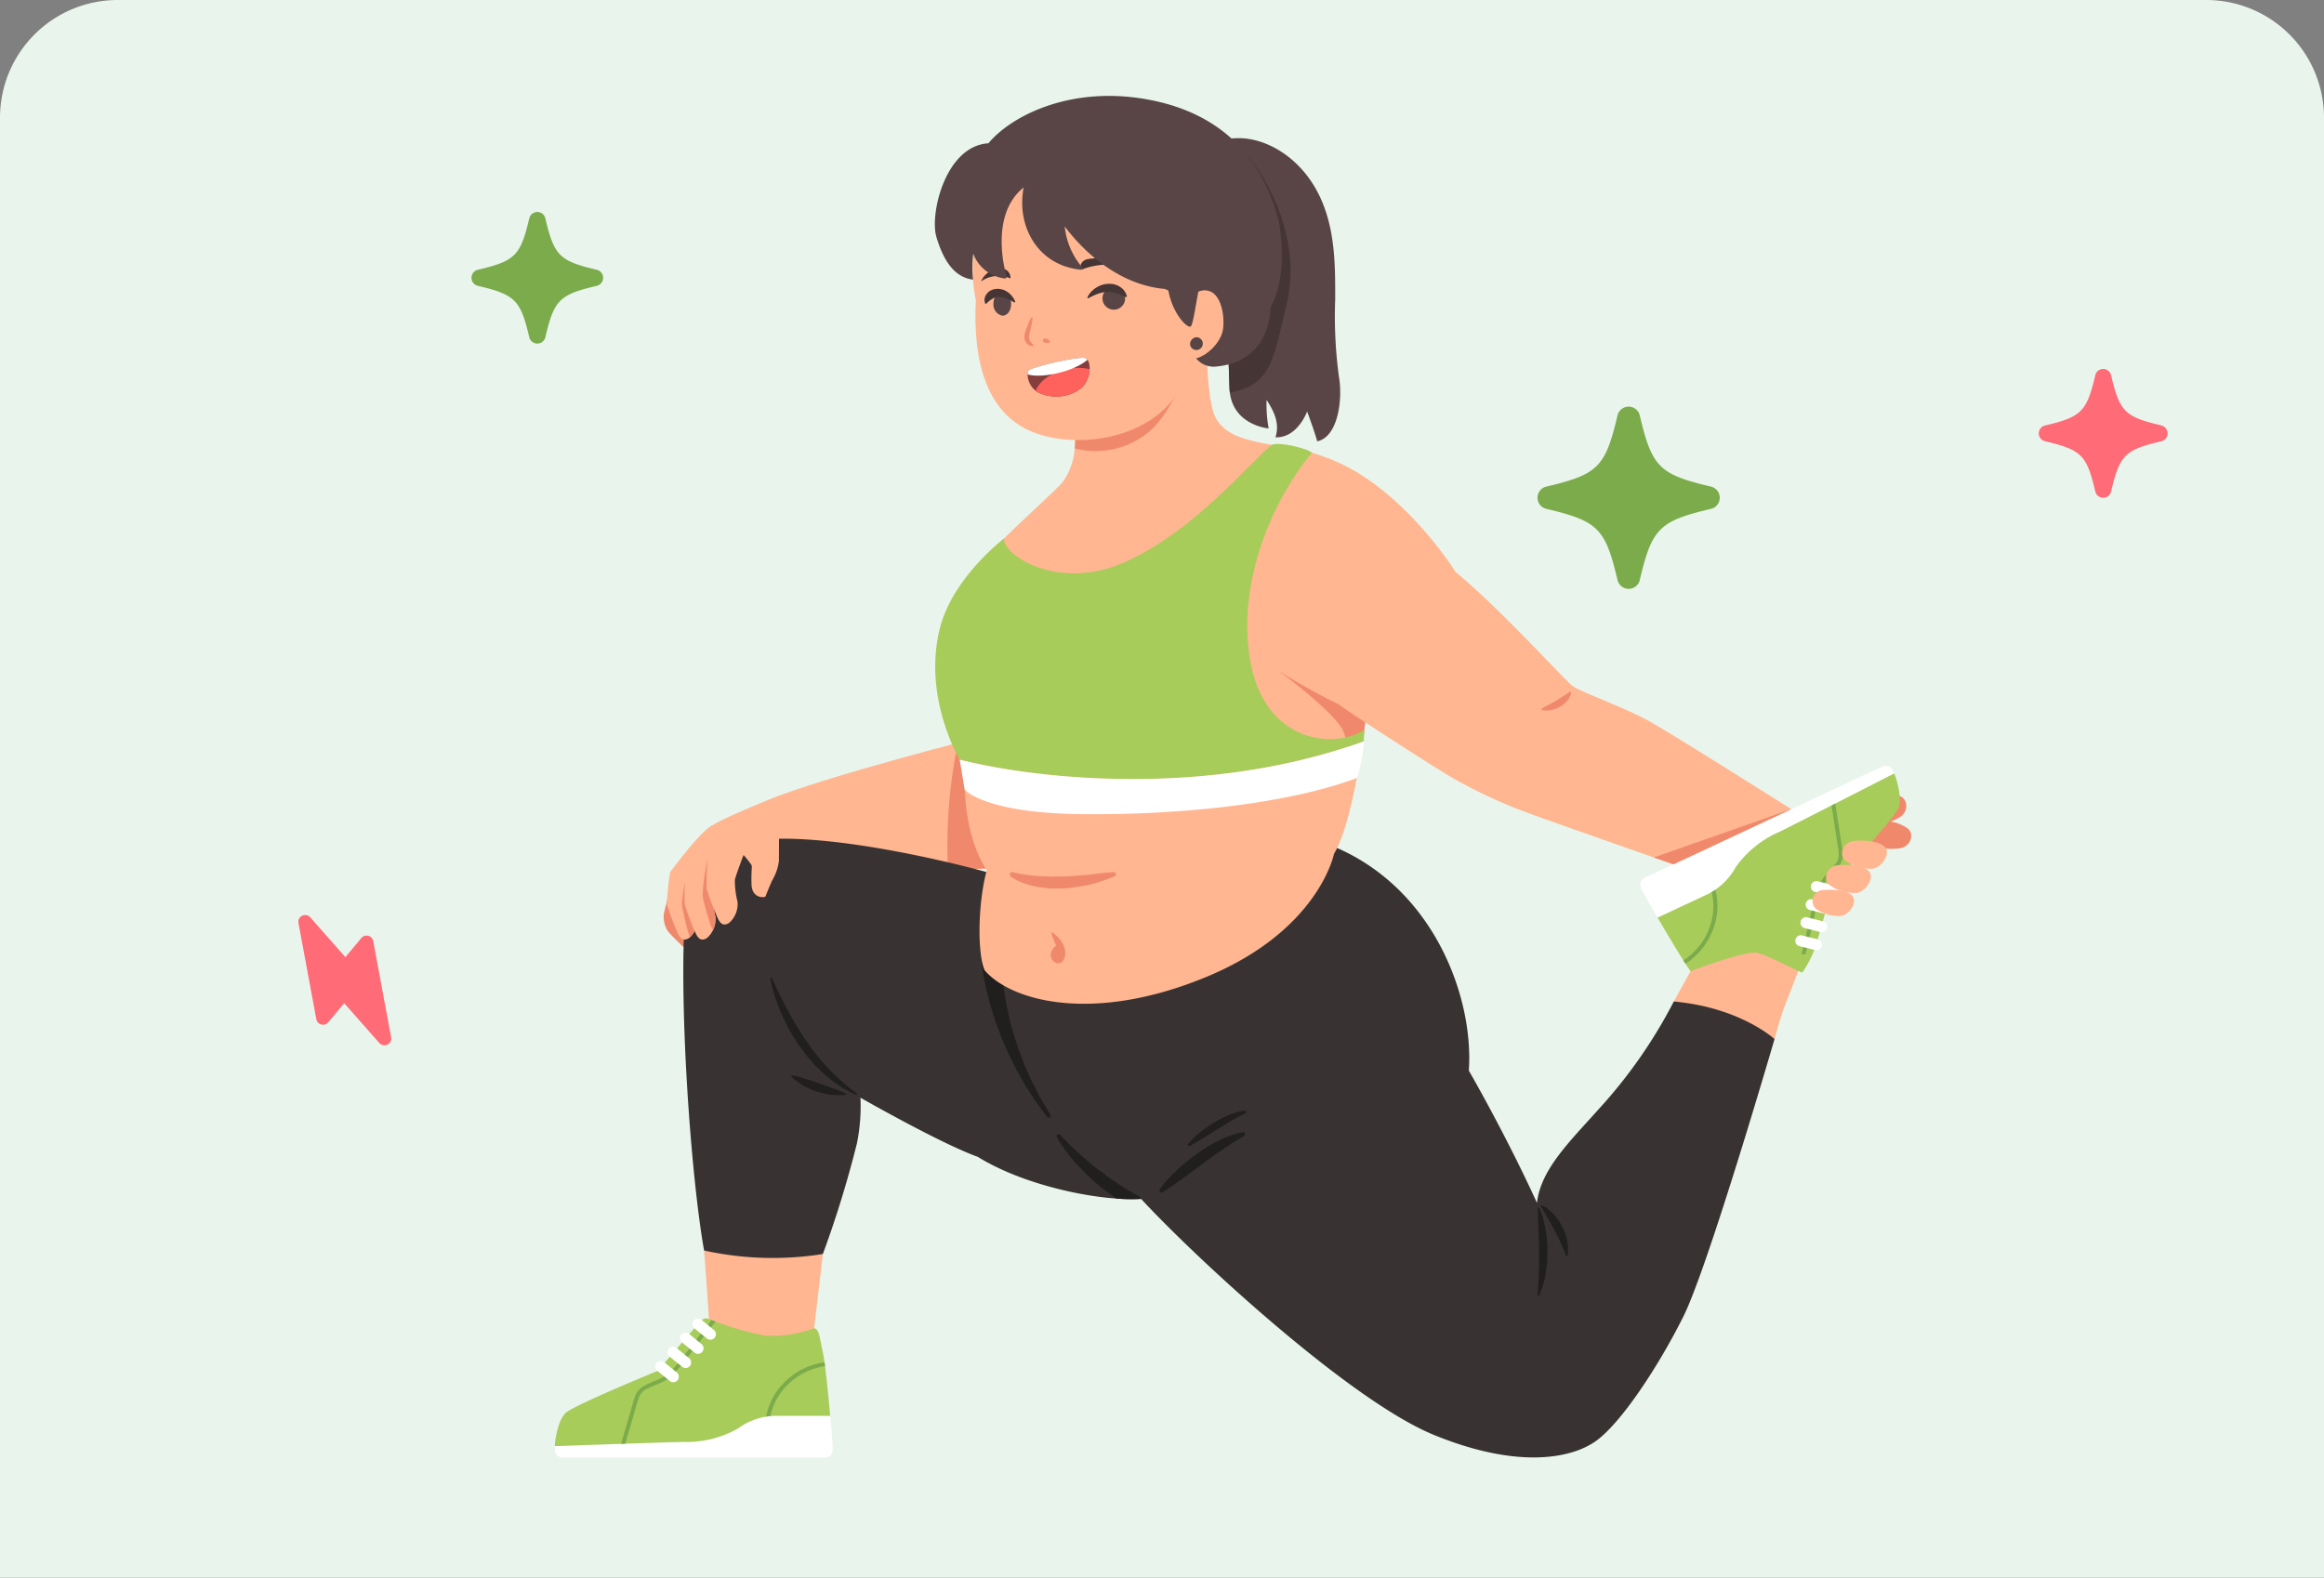 <svg xmlns="http://www.w3.org/2000/svg" xmlns:xlink="http://www.w3.org/1999/xlink" width="296" height="201" viewBox="0 0 296 201">
  <rect x="0" y="0" width="296" height="201" fill="#808080" stroke="none"/>
  <defs>
    <clipPath id="clip-path">
      <rect id="Rectángulo_401526" data-name="Rectángulo 401526" width="172.766" height="173.465" fill="none"/>
    </clipPath>
  </defs>
  <g id="Grupo_1101440" data-name="Grupo 1101440" transform="translate(-179.051 -2753)">
    <path id="Rectángulo_401525" data-name="Rectángulo 401525" d="M15,0H281a15,15,0,0,1,15,15V201a0,0,0,0,1,0,0H0a0,0,0,0,1,0,0V15A15,15,0,0,1,15,0Z" transform="translate(179.051 2753)" fill="#e9f5ec"/>
    <g id="Grupo_1101255" data-name="Grupo 1101255" transform="translate(249.709 2765.219)">
      <g id="Grupo_1101254" data-name="Grupo 1101254" clip-path="url(#clip-path)">
        <path id="Trazado_876656" data-name="Trazado 876656" d="M308.581,173.07c.382.983,2.565,1.163,4.093.994s1.991-1.884,1.079-2.562a5.307,5.307,0,0,0-3.6-.9c-.929.238-1.915,1.585-1.571,2.47" transform="translate(-141.451 -78.191)" fill="#f0896c"/>
        <path id="Trazado_876657" data-name="Trazado 876657" d="M308.221,168.026c.732.761,2.814.086,4.16-.659s1.111-2.507.009-2.78a5.309,5.309,0,0,0-3.67.555c-.766.577-1.156,2.2-.5,2.884" transform="translate(-141.165 -75.412)" fill="#f0896c"/>
        <path id="Trazado_876658" data-name="Trazado 876658" d="M26.549,185.724s-.734,2.809-.893,3.543A3.274,3.274,0,0,0,26.1,191.5c.351.511,1.723,1.772,1.883,1.979s1.11-.089,1.209-1.346a6.521,6.521,0,0,0-.943-2.994l.053-3.415Z" transform="translate(-11.741 -85.154)" fill="#f0896c"/>
        <path id="Trazado_876659" data-name="Trazado 876659" d="M71.651,150.483s-20.489,5.169-28.021,8.3-7.085,3.319-7.212,3.511,1.659,5.581,1.659,5.581,12.446.283,21.382,0,15.871-.6,15.871-.6Z" transform="translate(-16.695 -68.996)" fill="#ffb691"/>
        <path id="Trazado_876660" data-name="Trazado 876660" d="M97.267,150.483s-1.4.354-3.607.932a64.616,64.616,0,0,0-1.268,16.2c5.133-.192,8.556-.349,8.556-.349Z" transform="translate(-42.311 -68.996)" fill="#f0896c"/>
        <path id="Trazado_876661" data-name="Trazado 876661" d="M262.777,209.023l.234-1.34,3.511-6.362h13.319s-2.128,5.4-2.724,6.979-1.277,4.17-1.277,4.17H262.777Z" transform="translate(-120.483 -92.305)" fill="#ffb691"/>
        <path id="Trazado_876662" data-name="Trazado 876662" d="M35.126,271.652s.638,8.329.638,9.447v4.627h13.4v-4.372l1.085-9.255Z" transform="translate(-16.105 -124.552)" fill="#ffb691"/>
        <path id="Trazado_876663" data-name="Trazado 876663" d="M68.827,179s-14.943-4.177-25.73-4.241-12.83,9.6-12.83,13.9c-.255,12.335,1.149,30.334,2.617,38.569a40.757,40.757,0,0,0,15.128.447,135.889,135.889,0,0,0,4.34-14.106,23.777,23.777,0,0,0,.447-5.809s10.149,5.809,14.936,7.532c6.192,3.83,15.766,5.68,20.808,5.361,7.149,7.723,26.68,25.722,37.276,30.063s17.489,3.064,20.68.766,7.915-9.447,11.106-15.83,11.616-35.361,11.616-35.361-4.34-4.021-12.829-4.787a63.081,63.081,0,0,1-9.574,13.723c-3.574,4.021-7.4,7.66-7.851,11.936-4.085-8.936-8.68-16.85-8.68-16.85.638-9.191-4.3-22.89-16.774-28.367Z" transform="translate(-13.864 -80.128)" fill="#383332"/>
        <path id="Trazado_876664" data-name="Trazado 876664" d="M102.72,198.123s-.005.082-.015.236c-.012.124-.017.357-.024.654s-.007.664.01,1.089.033.906.074,1.434.105,1.1.163,1.709c.094.6.155,1.25.287,1.907q.089.5.182,1.008c.075.338.15.681.226,1.025.142.7.342,1.388.531,2.086s.434,1.379.645,2.063.5,1.328.734,1.971.537,1.232.785,1.811.531,1.1.782,1.594.471.95.707,1.331.43.723.594,1l.521.875.017.03a.254.254,0,0,1-.423.28l-.606-.829-.7-.952c-.275-.364-.533-.81-.843-1.276s-.645-.976-.95-1.543-.67-1.14-.979-1.77-.653-1.269-.948-1.946-.618-1.353-.87-2.059-.543-1.4-.76-2.1c-.114-.351-.235-.7-.34-1.043s-.2-.692-.292-1.03c-.2-.674-.337-1.342-.5-1.967-.125-.634-.265-1.228-.35-1.786-.2-1.11-.3-2.05-.364-2.708-.026-.331-.047-.591-.054-.776l-.011-.274,0-.074a1.386,1.386,0,1,1,2.769-.114,1.428,1.428,0,0,1,0,.145" transform="translate(-45.827 -90.163)" fill="#211e1e"/>
        <path id="Trazado_876665" data-name="Trazado 876665" d="M128.807,252.52l.015.015a.7.7,0,0,0-.025-.1.342.342,0,0,0-.182-.177L127.3,251.5a9.445,9.445,0,0,1-.86-.532c-.293-.21-.61-.418-.937-.637s-.669-.438-1-.682-.656-.511-1-.759-.688-.488-.993-.767l-.928-.789c-.311-.247-.57-.528-.844-.767s-.534-.467-.76-.69l-.615-.612c-.188-.182-.327-.349-.461-.479-.26-.26-.4-.429-.4-.429a.256.256,0,0,0-.425.281l0,.01s.1.189.3.519c.1.164.221.372.38.583l.522.73c.191.268.422.537.655.835a11.214,11.214,0,0,0,.78.891l.877.917c.29.323.63.6.949.9s.65.592.982.871.687.513,1.016.761l.958.706c.057.045.116.08.175.12a23.848,23.848,0,0,0,3.122.041" transform="translate(-54.127 -111.993)" fill="#211e1e"/>
        <path id="Trazado_876666" data-name="Trazado 876666" d="M142.263,251.083a14.38,14.38,0,0,1,1.31-1.556c.419-.44.924-.939,1.5-1.434.284-.253.582-.508.9-.751s.631-.5.966-.732.671-.46,1-.687.683-.412,1.01-.61.67-.353.98-.517.63-.28.912-.4.56-.2.8-.285a5.181,5.181,0,0,1,.63-.175c.355-.082.557-.12.557-.12a.257.257,0,0,1,.186.471l-.02.012s-.171.107-.467.28-.711.436-1.206.741c-.245.162-.506.343-.788.522l-.869.6c-.3.214-.61.428-.919.66s-.637.447-.948.688-.638.459-.945.7l-.918.676c-.6.44-1.159.844-1.65,1.184-.975.689-1.665,1.111-1.665,1.111a.261.261,0,0,1-.35-.371" transform="translate(-65.206 -111.785)" fill="#211e1e"/>
        <path id="Trazado_876667" data-name="Trazado 876667" d="M148.94,242.983a9.329,9.329,0,0,1,.928-.951c.295-.266.647-.568,1.045-.862.2-.152.4-.3.622-.446s.436-.3.664-.43.46-.268.686-.4.465-.236.688-.349.453-.2.663-.289.425-.152.614-.219.375-.1.533-.148a3.375,3.375,0,0,1,.419-.084c.235-.036.369-.051.369-.051a.168.168,0,0,1,.1.316l-.013.007s-.116.062-.317.161-.485.249-.823.423c-.168.095-.345.2-.539.3l-.595.35c-.2.126-.418.25-.631.386s-.436.261-.65.4-.438.269-.649.408l-.63.4c-.41.257-.8.494-1.133.691-.668.4-1.138.644-1.138.644a.17.17,0,0,1-.23-.073.167.167,0,0,1,.02-.185" transform="translate(-68.271 -109.468)" fill="#211e1e"/>
        <path id="Trazado_876668" data-name="Trazado 876668" d="M50.936,207.541s.114.269.329.732.525,1.121.911,1.9c.2.386.408.807.645,1.243s.494.891.754,1.365.57.938.853,1.427c.315.469.616.96.949,1.425s.651.946,1.015,1.375l.514.662c.171.218.361.413.537.617l.52.6c.173.193.358.364.53.541.353.342.663.7,1,.968l.883.787.725.554.631.5.006.006a.091.091,0,0,1-.1.154l-.729-.36c-.23-.12-.515-.258-.833-.435-.3-.2-.646-.421-1.014-.676a10.975,10.975,0,0,1-1.141-.887c-.193-.167-.4-.331-.6-.515l-.585-.581a16.245,16.245,0,0,1-1.163-1.277c-.389-.442-.727-.934-1.084-1.413s-.649-1-.972-1.49c-.292-.507-.578-1.009-.824-1.509s-.485-.982-.673-1.457c-.205-.467-.375-.918-.52-1.338a16.065,16.065,0,0,1-.77-2.859.1.1,0,0,1,.087-.12.107.107,0,0,1,.113.063" transform="translate(-23.261 -95.127)" fill="#211e1e"/>
        <path id="Trazado_876669" data-name="Trazado 876669" d="M231.4,261.6a4.337,4.337,0,0,1,.19.454,10.453,10.453,0,0,1,.383,1.242,7.569,7.569,0,0,1,.183.846c.058.3.115.621.159.953s.068.677.088,1.029a8.6,8.6,0,0,1,.037,1.066c-.01.358-.02.716-.03,1.068a8.14,8.14,0,0,1-.1,1.03c-.042.334-.1.654-.151.957a4.784,4.784,0,0,1-.191.845c-.3,1.036-.577,1.692-.577,1.692a.093.093,0,0,1-.178-.034v-.01s-.009-.722.082-1.753a7.7,7.7,0,0,0,.035-.837c.008-.3,0-.611.024-.932a8.856,8.856,0,0,0,.015-.993c0-.339,0-.682,0-1.026s0-.687-.021-1.026-.019-.673-.02-1c-.047-.644-.042-1.253-.07-1.773-.016-.26-.022-.5-.024-.714s-.015-.4-.02-.551c-.007-.311-.011-.49-.011-.49a.107.107,0,0,1,.2-.051Z" transform="translate(-106.003 -119.913)" fill="#211e1e"/>
        <path id="Trazado_876670" data-name="Trazado 876670" d="M232.129,261.031a4.131,4.131,0,0,1,.979.669,6.7,6.7,0,0,1,1.574,2.05,6.912,6.912,0,0,1,.508,1.3,4.991,4.991,0,0,1,.139.627,3.446,3.446,0,0,1,.07.571,4.126,4.126,0,0,1-.011.859c-.022.206-.042.322-.042.322a.095.095,0,0,1-.179.024l0-.007s-.05-.108-.127-.293c-.035-.093-.083-.2-.126-.332s-.119-.266-.175-.421-.133-.316-.207-.487-.153-.351-.242-.533c-.169-.367-.359-.752-.563-1.13-.4-.759-.845-1.5-1.176-2.08s-.559-.984-.559-.984a.11.11,0,0,1,.043-.149.114.114,0,0,1,.1,0" transform="translate(-106.36 -119.678)" fill="#211e1e"/>
        <path id="Trazado_876671" data-name="Trazado 876671" d="M55.762,230.456a7.436,7.436,0,0,1,1.135.269c.166.049.343.106.529.172s.38.108.577.172c.4.12.8.278,1.215.432.422.126.84.271,1.23.422.2.07.38.168.564.212s.354.118.514.173a8.634,8.634,0,0,1,1.063.451l.008,0a.094.094,0,0,1,.04.127.1.1,0,0,1-.071.05,8.166,8.166,0,0,1-1.171.036c-.175-.007-.368-.008-.569-.028a3.891,3.891,0,0,1-.624-.1c-.428-.089-.884-.2-1.333-.33-.224-.069-.44-.169-.654-.257s-.421-.187-.62-.281-.392-.187-.56-.291-.319-.212-.459-.315a7.45,7.45,0,0,1-.9-.735.11.11,0,0,1,0-.156.112.112,0,0,1,.093-.031" transform="translate(-25.51 -105.663)" fill="#211e1e"/>
        <path id="Trazado_876672" data-name="Trazado 876672" d="M28.149,310.55a8.242,8.242,0,0,0-4.787,1.6,13.233,13.233,0,0,1-6.987,1.724c-2.449.054-13.1.426-16.372.54,0,.018,0,.04,0,.055,0,.554-.043,1.387,1.191,1.387H34.234c1.085,0,1.17-.663,1.17-1.258,0-.241-.133-1.957-.321-4.043Z" transform="translate(0 -142.386)" fill="#fff"/>
        <path id="Trazado_876673" data-name="Trazado 876673" d="M23.363,301.643a8.241,8.241,0,0,1,4.787-1.6h6.933c-.275-3.062-.668-6.921-.934-8.085-.447-1.958-.447-2.894-1.085-3.064a15.552,15.552,0,0,1-6.213.936,34.394,34.394,0,0,1-6.34-1.787c-.978-.341-1.276-.6-1.745-.213s-5.616,6.468-5.616,6.468S2.47,298.685,1.406,299.664c-1.035.952-1.385,3.591-1.4,4.243,3.271-.115,13.924-.487,16.372-.54a13.239,13.239,0,0,0,6.987-1.724" transform="translate(-0.002 -131.884)" fill="#a8cc5a"/>
        <path id="Trazado_876674" data-name="Trazado 876674" d="M57.219,298.448c-.023-.173-.044-.337-.066-.493a8.939,8.939,0,0,0-5.006,2.447,8.3,8.3,0,0,0-2.433,4.467c.179-.028.359-.048.542-.063a7.893,7.893,0,0,1,2.248-4.039,8.4,8.4,0,0,1,4.715-2.319" transform="translate(-22.794 -136.612)" fill="#7bab4b"/>
        <path id="Trazado_876675" data-name="Trazado 876675" d="M27.625,288.209c-.193-.068-.357-.131-.5-.188-.814,1.028-2.317,2.932-3.644,4.673-1.8,2.362-2.424,2.614-3.665,3.116l-.218.089c-1.466.6-1.975.911-2.382,2.3-.32,1.093-1.307,4.494-1.623,5.587l.537-.018c.358-1.235,1.269-4.382,1.575-5.425.357-1.219.755-1.43,2.085-1.974l.217-.088c1.285-.52,1.993-.807,3.879-3.28,1.385-1.817,2.959-3.809,3.742-4.794" transform="translate(-7.148 -132.057)" fill="#7bab4b"/>
        <path id="Trazado_876676" data-name="Trazado 876676" d="M26.378,299.1a.7.7,0,0,1-.888,1.091l-1.59-1.295a.7.7,0,0,1,.887-1.091Z" transform="translate(-10.839 -136.468)" fill="#fff"/>
        <path id="Trazado_876677" data-name="Trazado 876677" d="M29.284,295.763a.7.7,0,1,1-.888,1.09l-1.591-1.295a.7.7,0,1,1,.888-1.09Z" transform="translate(-12.171 -134.94)" fill="#fff"/>
        <path id="Trazado_876678" data-name="Trazado 876678" d="M32.19,292.429a.7.7,0,0,1-.888,1.091l-1.59-1.3a.7.7,0,1,1,.887-1.091Z" transform="translate(-13.504 -133.412)" fill="#fff"/>
        <path id="Trazado_876679" data-name="Trazado 876679" d="M35.1,289.1a.7.7,0,0,1-.888,1.091l-1.59-1.295a.7.7,0,0,1,.887-1.091Z" transform="translate(-14.836 -131.884)" fill="#fff"/>
        <path id="Trazado_876680" data-name="Trazado 876680" d="M263.817,174.015a8.256,8.256,0,0,0,3.659-3.474,13.225,13.225,0,0,1,5.6-4.524c2.194-1.085,11.685-5.94,14.6-7.43-.008-.016-.016-.037-.021-.05-.236-.5-.55-1.274-1.667-.75l-29.926,14.007c-.982.459-.779,1.1-.527,1.636.1.218.95,1.718,2,3.526l6.281-2.94" transform="translate(-117.065 -72.264)" fill="#fff"/>
        <path id="Trazado_876681" data-name="Trazado 876681" d="M289.545,159.411c-2.914,1.491-12.4,6.345-14.6,7.431a13.225,13.225,0,0,0-5.6,4.523,8.253,8.253,0,0,1-3.659,3.474l-6.281,2.94c1.5,2.568,3.406,5.761,4.193,6.82.149-.028,5.972-2.28,8.119-2.366,1.028-.041,5.018,2.163,6.106,2.553a13.861,13.861,0,0,0,1.536-2.863c.263-.546,2.346-8.24,2.346-8.24s7.815-8.5,8.365-9.833c.533-1.3-.269-3.841-.529-4.439" transform="translate(-118.938 -73.09)" fill="#a8cc5a"/>
        <path id="Trazado_876682" data-name="Trazado 876682" d="M265.463,195.782c.093.147.184.286.269.419a8.938,8.938,0,0,0,3.5-4.34,8.3,8.3,0,0,0,.31-5.077c-.149.1-.3.2-.462.288a7.9,7.9,0,0,1-.325,4.61,8.393,8.393,0,0,1-3.287,4.1" transform="translate(-121.714 -85.64)" fill="#7bab4b"/>
        <path id="Trazado_876683" data-name="Trazado 876683" d="M293.241,185.721c.205-.02.379-.033.536-.043.3-1.276.856-3.639,1.32-5.777.63-2.9,1.088-3.4,2-4.378l.16-.171c1.075-1.166,1.4-1.663,1.182-3.1-.173-1.126-.722-4.624-.9-5.747l-.479.244c.2,1.27.708,4.507.874,5.581.194,1.255-.079,1.615-1.053,2.671l-.159.173c-.944,1.015-1.463,1.576-2.123,4.616-.484,2.232-1.066,4.7-1.357,5.928" transform="translate(-134.45 -76.343)" fill="#7bab4b"/>
        <path id="Trazado_876684" data-name="Trazado 876684" d="M295.981,186.119a.7.7,0,0,1,.341-1.364l1.99.5a.7.7,0,1,1-.343,1.365Z" transform="translate(-135.463 -84.7)" fill="#fff"/>
        <path id="Trazado_876685" data-name="Trazado 876685" d="M294.762,190.369a.7.7,0,1,1,.342-1.364l1.99.5a.7.7,0,0,1-.342,1.365Z" transform="translate(-134.903 -86.649)" fill="#fff"/>
        <path id="Trazado_876686" data-name="Trazado 876686" d="M293.543,194.62a.7.7,0,1,1,.341-1.365l1.989.5a.7.7,0,1,1-.341,1.365Z" transform="translate(-134.344 -88.597)" fill="#fff"/>
        <path id="Trazado_876687" data-name="Trazado 876687" d="M292.323,198.872a.7.7,0,1,1,.342-1.365l1.99.5a.7.7,0,1,1-.342,1.365Z" transform="translate(-133.785 -90.547)" fill="#fff"/>
        <path id="Trazado_876688" data-name="Trazado 876688" d="M154.3,10.763c4.238-2.164,9.758.089,12.848,4.768s3,10.366,3,14.941a57.075,57.075,0,0,0,.486,9.925c.485,2.863-.133,7.631-2.781,8.161-.31-1.192-1.281-3.8-1.281-3.8s-1.217,3.4-4.03,3.292c.586-1.835-.252-3.408-1.136-4.763a17.25,17.25,0,0,0,.264,3.634s-4.856-.4-4.989-5.21-.764-18.324-.764-18.324Z" transform="translate(-70.746 -4.555)" fill="#594545"/>
        <path id="Trazado_876689" data-name="Trazado 876689" d="M154.93,14.846l1.278,9.961s.632,13.511.765,18.323a6.236,6.236,0,0,0,.06.651c5.263-1.009,5.489-4.063,7.226-11.305,1.9-7.917-2.163-15.793-5.448-19.45Z" transform="translate(-71.035 -5.972)" fill="#453535"/>
        <path id="Trazado_876690" data-name="Trazado 876690" d="M110.329,66.763a25.512,25.512,0,0,1,0,5.872,8.44,8.44,0,0,1-1.4,3.362c-.475.723-6.815,6.383-8.56,8.34s-3.7,25.722-3.7,25.722-1.468,9.128,2.553,15.446c-1.149,4.277-1.212,10.723-.255,12.766,3.447,3.957,13.851,6.766,28.212.83s16.276-15.7,16.276-15.7c2.3-3.7,4.212-16.085,4.212-20.553,1.915-8.936,3.256-24.638-.893-27.51s-6.575-3.255-10.787-3.957-6.319-1.4-7.531-3.383-1.213-9.434-1.213-9.434h-17.3Z" transform="translate(-44.202 -26.851)" fill="#ffb691"/>
        <path id="Trazado_876691" data-name="Trazado 876691" d="M170.352,135.3c4.773,3.624,7.029,5.876,7.9,7.135s1.149,4.946,1.149,4.946l1.121.116a64.963,64.963,0,0,0,1.048-9.467c.183-.854.361-1.77.529-2.731Z" transform="translate(-78.106 -62.035)" fill="#f0896c"/>
        <path id="Trazado_876692" data-name="Trazado 876692" d="M121.409,58.563l.382,8.2a31.259,31.259,0,0,1,.127,5.005,10.6,10.6,0,0,0,9.065-1.832c3.127-2.258,5.429-8.667,5.429-8.667V58.563Z" transform="translate(-55.666 -26.851)" fill="#f0896c"/>
        <path id="Trazado_876693" data-name="Trazado 876693" d="M98.7,30.818c-.4,7.973,1.438,14.842,7.8,17.024,6.693,2.3,17.946-.027,19.576-9.508,2.129.1,6.822-5.848,5.907-13.061s-5.324-15.3-17.728-14.752c-12.658.561-17.454,10.922-15.556,20.3" transform="translate(-45.072 -4.812)" fill="#ffb691"/>
        <path id="Trazado_876694" data-name="Trazado 876694" d="M111.511,52.292s-.033.244-.1.6-.179.831-.311,1.3a2.858,2.858,0,0,0-.042.306,1.331,1.331,0,0,0,.008.277.88.88,0,0,0,.057.232c.016.075.072.127.1.2a2.288,2.288,0,0,0,.249.289,1.135,1.135,0,0,1,.116.118l.013.016a.114.114,0,0,1-.019.155.111.111,0,0,1-.079.022,1.058,1.058,0,0,1-.181-.038,1.1,1.1,0,0,1-.458-.225,1.142,1.142,0,0,1-.234-.285,1.036,1.036,0,0,1-.141-.389,1.531,1.531,0,0,1-.012-.422,2.674,2.674,0,0,1,.071-.408c.152-.461.337-.913.473-1.253s.259-.557.259-.557l0-.005a.122.122,0,0,1,.231.071" transform="translate(-50.648 -23.913)" fill="#f0896c"/>
        <path id="Trazado_876695" data-name="Trazado 876695" d="M115.174,57.645c-.374-.025-.546-.441-.127-.54s.738.448.683.486a3.228,3.228,0,0,1-.556.054" transform="translate(-52.636 -26.178)" fill="#f0896c"/>
        <path id="Trazado_876696" data-name="Trazado 876696" d="M111.474,63.119c-.431.175-.431,1.872.939,2.831a5.242,5.242,0,0,0,5.619-.451c1.4-1.243,1.338-3.7.463-3.861s-5.318.791-7.021,1.48" transform="translate(-50.994 -28.253)" fill="#853e3c"/>
        <path id="Trazado_876697" data-name="Trazado 876697" d="M113.28,67.036a5.241,5.241,0,0,0,5.619-.451,3.472,3.472,0,0,0,1.087-2.422c-2.506-.642-5.979.559-6.874,2.741.055.045.108.09.168.132" transform="translate(-51.862 -29.34)" fill="#ff615c"/>
        <path id="Trazado_876698" data-name="Trazado 876698" d="M118.841,61.872a.566.566,0,0,0-.345-.233c-.873-.155-5.318.791-7.021,1.48-.146.06-.24.3-.252.616,1.849.543,5.94-.374,7.617-1.863" transform="translate(-50.996 -28.253)" fill="#fff"/>
        <path id="Trazado_876699" data-name="Trazado 876699" d="M131.7,46.626a1.444,1.444,0,1,1-1.334-1.66,1.509,1.509,0,0,1,1.334,1.66" transform="translate(-59.068 -20.615)" fill="#594545" fill-rule="evenodd"/>
        <path id="Trazado_876700" data-name="Trazado 876700" d="M105.43,47.75c-.007.826-.515,1.461-1.132,1.421a1.444,1.444,0,0,1-1.107-1.567c.009-.825.514-1.46,1.134-1.42a1.442,1.442,0,0,1,1.1,1.566" transform="translate(-47.313 -21.174)" fill="#594545" fill-rule="evenodd"/>
        <path id="Trazado_876701" data-name="Trazado 876701" d="M125.3,45.9l.118-.221a3.127,3.127,0,0,1,1.215-1.112,2.754,2.754,0,0,1,.526-.223,2.812,2.812,0,0,1,.595-.122,3.358,3.358,0,0,1,.617,0,2.153,2.153,0,0,1,.586.133,2.439,2.439,0,0,1,.5.251,3.967,3.967,0,0,1,.374.314,2.072,2.072,0,0,1,.387.6,1.487,1.487,0,0,1,.066.191c.014.046.019.07.019.07a.089.089,0,0,1-.061.113.085.085,0,0,1-.052,0,2.2,2.2,0,0,1-.23-.091c-.073-.027-.144-.077-.244-.11l-.306-.13a5.577,5.577,0,0,0-.738-.234,3.567,3.567,0,0,0-.412-.076,2.3,2.3,0,0,0-.436-.016,4.183,4.183,0,0,0-.442.04c-.147.032-.292.058-.433.1s-.273.091-.406.132-.251.1-.361.15a4.335,4.335,0,0,0-.541.265l-.216.114a.095.095,0,0,1-.127-.127Z" transform="translate(-57.441 -20.269)" fill="#453535"/>
        <path id="Trazado_876702" data-name="Trazado 876702" d="M101.15,47.206a1.354,1.354,0,0,1-.062-.235.942.942,0,0,1,0-.29,1.473,1.473,0,0,1,.107-.368,1.36,1.36,0,0,1,.255-.381,1.507,1.507,0,0,1,.414-.33,1.888,1.888,0,0,1,.544-.174,2.114,2.114,0,0,1,.571-.022,2.684,2.684,0,0,1,.536.128,2.153,2.153,0,0,1,.445.229,1.934,1.934,0,0,1,.356.275,2.1,2.1,0,0,1,.269.285c.07.1.137.182.189.262l.119.22c.055.126.089.2.089.2v0a.085.085,0,0,1-.042.112.083.083,0,0,1-.074,0l-.18-.093a3.347,3.347,0,0,0-.448-.24,4.356,4.356,0,0,0-.624-.26c-.112-.043-.231-.054-.344-.089a1.8,1.8,0,0,0-.342-.024,1.144,1.144,0,0,0-.322.031,2.572,2.572,0,0,0-.286.093c-.088.048-.175.085-.257.135s-.154.107-.232.154c-.061.061-.149.106-.195.158a1.386,1.386,0,0,0-.162.142,1.5,1.5,0,0,1-.156.15.1.1,0,0,1-.148-.017.068.068,0,0,1-.014-.026Z" transform="translate(-46.344 -20.813)" fill="#453535"/>
        <path id="Trazado_876703" data-name="Trazado 876703" d="M123.736,39.652a9.6,9.6,0,0,1,6.055-.3c-.892-.733-2.413-1.431-5.14-1.066-1.042.176-1.138,1.087-.914,1.364" transform="translate(-56.687 -17.509)" fill="#453535"/>
        <path id="Trazado_876704" data-name="Trazado 876704" d="M104.01,41.871a3.832,3.832,0,0,0-3.747.381,2.724,2.724,0,0,1,2.67-1.653,1.189,1.189,0,0,1,1.077,1.272" transform="translate(-45.97 -18.614)" fill="#453535"/>
        <path id="Trazado_876705" data-name="Trazado 876705" d="M132.168,26.911c2.449-4.492,1-11.148,1-11.148C131.924,11.3,128.8,3.073,117.347.623,107.16-1.556,99.232,2.412,96.225,6.036c-5.5.348-7.489,9.024-6.631,11.918.868,2.923,2.227,5.159,4.676,5.452a12.873,12.873,0,0,1,.028-3.3,4.9,4.9,0,0,0,3.9,3.137.268.268,0,0,0,.354-.162s-2.423-7.758,2.162-11.42c-.964,4.943,1.825,9.982,7.32,10.482l.3-.114a9.5,9.5,0,0,1-2.394-5.4c3.311,4.373,7.86,7.544,12.74,7.961l3.244,1.358.288,6.695a2.916,2.916,0,0,0,2.745,1.858c3.754-.238,6.954-2.4,7.206-7.593" transform="translate(-40.991 0)" fill="#594545"/>
        <path id="Trazado_876706" data-name="Trazado 876706" d="M146.9,48.752c.768-2.021,2.211-3.433,3.693-2.905s1.948,3.142,1.7,4.886-2.4,3.814-4.1,3.76l-1.66-.109Z" transform="translate(-67.185 -20.97)" fill="#ffb691"/>
        <path id="Trazado_876707" data-name="Trazado 876707" d="M149.429,57.719a.815.815,0,1,0,.816-.94.886.886,0,0,0-.816.94" transform="translate(-68.513 -26.033)" fill="#594545"/>
        <path id="Trazado_876708" data-name="Trazado 876708" d="M144.317,40.1c-1.093,4.471,2.452,8.454,2.839,7.553.44-1.027.791-4.679,1.6-7.553Z" transform="translate(-66.073 -18.387)" fill="#594545"/>
        <path id="Trazado_876709" data-name="Trazado 876709" d="M144.071,119.768c.059-.853.064-1.447.064-1.447-3.934,2.484-12.342,1.537-14.384-8.1s2.17-20.489,7.712-27.216c-.458-.536-4.265-1.443-5.086-1.007-2.735,2.1-9.584,10.734-18.462,14.819s-15.951-.957-15.652-2.893c0,0-6.617,5-8.213,11.547C87.9,114.277,92.6,122.092,92.6,122.092c7.138,1.9,29.907,5.464,51.468-2.324" transform="translate(-41.03 -37.543)" fill="#a8cc5a"/>
        <path id="Trazado_876710" data-name="Trazado 876710" d="M95.242,154.17,95.874,158s2.431,3,14.878,3.128,26.17-1.277,35.072-4.6a16.645,16.645,0,0,0,.885-4.68c-21.561,7.788-44.33,4.228-51.467,2.324" transform="translate(-43.668 -69.621)" fill="#fff"/>
        <path id="Trazado_876711" data-name="Trazado 876711" d="M107.421,182.607l.145.044c.1.035.227.047.392.09a5.643,5.643,0,0,0,.606.117c.243.031.5.1.8.129s.619.06.956.1a3.114,3.114,0,0,0,.524.033l.55.024.566.026a4.228,4.228,0,0,0,.582.016c.394-.009.793-.032,1.193-.029a7.986,7.986,0,0,0,1.195-.05l1.163-.095c.376-.038.747-.033,1.093-.075s.674-.094.979-.134c1.216-.156,2.06-.186,2.06-.186h.025a.276.276,0,0,1,.119.53s-.773.332-1.985.721c-.3.1-.63.206-.981.3s-.734.153-1.127.218l-1.217.2a8.719,8.719,0,0,1-1.272.094c-.429.019-.859.011-1.281.018a9.189,9.189,0,0,1-1.242-.112,7.831,7.831,0,0,1-1.153-.186c-.363-.092-.7-.182-1.015-.276a6.567,6.567,0,0,1-.834-.324l-.34-.148-.288-.164a3.073,3.073,0,0,1-.5-.33l-.013-.012a.319.319,0,0,1,.3-.543" transform="translate(-49.063 -83.718)" fill="#f0896c"/>
        <path id="Trazado_876712" data-name="Trazado 876712" d="M116.88,196.827c1.659,1.086,2.011,2.809,1.276,3.67-.491.577-1.563,0-1.468-.861a1.442,1.442,0,0,1,.671-1.15s-.928-2.011-.479-1.659" transform="translate(-53.498 -90.226)" fill="#f0896c"/>
        <path id="Trazado_876713" data-name="Trazado 876713" d="M32.151,171.6c-1.591.844-4.78,5.2-5.377,5.967a35.258,35.258,0,0,0-.425,4.107,35.756,35.756,0,0,0,1.34,3.552c.425,1.021.915,1.107,1.511.724a3.186,3.186,0,0,0,1.064-2.681,11.283,11.283,0,0,1-.341-2.787,6.07,6.07,0,0,1,1.02-1.766l.846-.021L33.9,174.27Z" transform="translate(-12.073 -78.678)" fill="#ffb691"/>
        <path id="Trazado_876714" data-name="Trazado 876714" d="M30.543,180.623a24.728,24.728,0,0,0-.668,3.946,35.553,35.553,0,0,0,.845,3.7,2.764,2.764,0,0,0,.2.531,3.26,3.26,0,0,0,.972-2.607,11.325,11.325,0,0,1-.341-2.786,6.086,6.086,0,0,1,1.021-1.766l.846-.022,1.738-3.64a9.754,9.754,0,0,0-4.609,2.643" transform="translate(-13.697 -81.603)" fill="#f0896c"/>
        <path id="Trazado_876715" data-name="Trazado 876715" d="M35.212,179.41l.745-3.234a9.625,9.625,0,0,0-5.3,3.6,24.839,24.839,0,0,0-.128,4,35.87,35.87,0,0,0,1.34,3.552c.426,1.021.915,1.107,1.511.724a3.186,3.186,0,0,0,1.064-2.681,11.335,11.335,0,0,1-.341-2.787c.17-.722,1.106-3.171,1.106-3.171" transform="translate(-13.979 -80.776)" fill="#ffb691"/>
        <path id="Trazado_876716" data-name="Trazado 876716" d="M37.164,179.41l.745-3.234a8.619,8.619,0,0,0-2.1.833,5.955,5.955,0,0,0-.566,1.751,24.815,24.815,0,0,0-.485,3.972,35.633,35.633,0,0,0,1.017,3.658,2.326,2.326,0,0,0,.316.673,3.409,3.409,0,0,0,.313-1.7,11.336,11.336,0,0,1-.341-2.787c.17-.722,1.106-3.171,1.106-3.171" transform="translate(-15.931 -80.776)" fill="#f0896c"/>
        <path id="Trazado_876717" data-name="Trazado 876717" d="M44.909,172.051c.022,1.638,0,3.446,0,4.3a6.418,6.418,0,0,1-.851,2.468c-.319.681-.787,1.851-.851,2.043s-1.724.319-1.787-1.489.106-2.234,0-2.49A11.551,11.551,0,0,0,40.4,175.6s-.936,2.447-1.106,3.171a11.329,11.329,0,0,0,.341,2.787,3.187,3.187,0,0,1-1.064,2.682c-.6.383-1.085.3-1.511-.724a35.982,35.982,0,0,1-1.34-3.553,24.846,24.846,0,0,1,.128-4c.127-1.277.425-2.256,1.064-2.575s8-1.34,8-1.34" transform="translate(-16.357 -78.885)" fill="#ffb691"/>
        <path id="Trazado_876718" data-name="Trazado 876718" d="M175.074,85.174c7.531,2.684,13.849,10.6,16.4,14.556,5.681,4.66,13.851,13.735,14.872,14.495s6.638,2.739,9.829,4.526,18.029,11.17,18.029,11.17l-15.017,7.03s-13.671-4.78-18.076-6.383a63.734,63.734,0,0,1-10.084-4.645c-2.362-1.363-13.723-8.7-14.426-9.341a73.22,73.22,0,0,1-8.936-5.106s-2.806-16.919,7.405-26.3" transform="translate(-76.714 -39.052)" fill="#ffb691"/>
        <path id="Trazado_876719" data-name="Trazado 876719" d="M235.835,140.332a.786.786,0,0,1-.045.2,2.322,2.322,0,0,1-.438.79,1.559,1.559,0,0,1-.271.295c-.1.093-.211.19-.326.28a2.688,2.688,0,0,1-.375.23c-.129.071-.26.14-.391.2l-.407.124c-.13.042-.262.064-.382.1a2.019,2.019,0,0,1-.353.028,3.553,3.553,0,0,1-.725-.037.1.1,0,0,1-.04-.173l.01-.008a4.163,4.163,0,0,1,.6-.354c.089-.046.187-.086.285-.141s.195-.122.3-.175l.326-.166.318-.2c.1-.067.223-.114.322-.186s.2-.132.3-.191.194-.126.285-.184.182-.115.264-.168c.154-.114.3-.2.4-.265s.164-.109.164-.109a.11.11,0,0,1,.156.022.107.107,0,0,1,.023.07Z" transform="translate(-106.391 -64.282)" fill="#f0896c"/>
        <path id="Trazado_876720" data-name="Trazado 876720" d="M258.5,173.963l2.5.875,15.018-7.029Z" transform="translate(-118.52 -76.939)" fill="#f0896c"/>
        <path id="Trazado_876721" data-name="Trazado 876721" d="M308.44,176.353c-.355-.995-2.532-1.234-4.063-1.106s-2.043,1.83-1.149,2.532a5.309,5.309,0,0,0,3.574,1c.936-.212,1.957-1.532,1.638-2.425" transform="translate(-138.828 -80.336)" fill="#ffb691"/>
        <path id="Trazado_876722" data-name="Trazado 876722" d="M304.668,182.05c-.355-.994-2.532-1.234-4.063-1.106s-2.042,1.83-1.149,2.532a5.308,5.308,0,0,0,3.574,1c.936-.212,1.957-1.532,1.638-2.425" transform="translate(-137.098 -82.948)" fill="#ffb691"/>
        <path id="Trazado_876723" data-name="Trazado 876723" d="M301.068,187.845c-.332-.928-2.363-1.151-3.792-1.032a1.4,1.4,0,0,0-1.071,2.361,4.948,4.948,0,0,0,3.334.933c.873-.2,1.826-1.429,1.529-2.263" transform="translate(-135.621 -85.64)" fill="#ffb691"/>
      </g>
    </g>
    <g id="Grupo_1101257" data-name="Grupo 1101257" transform="translate(98.051 2800)">
      <g id="Grupo_1101258" data-name="Grupo 1101258">
        <path id="Trazado_876724" data-name="Trazado 876724" d="M298.918,14.994c-6.584-1.549-7.516-2.48-9.064-9.064a1.457,1.457,0,0,0-2.837,0c-1.55,6.584-2.482,7.515-9.066,9.064a1.458,1.458,0,0,0,0,2.838c6.584,1.549,7.516,2.481,9.066,9.065a1.457,1.457,0,0,0,2.837,0c1.548-6.584,2.48-7.516,9.064-9.065a1.458,1.458,0,0,0,0-2.838" fill="#7bab4b"/>
        <path id="Trazado_876728" data-name="Trazado 876728" d="M292.783,12.164c-4.755-1.119-5.429-1.791-6.547-6.547a1.052,1.052,0,0,0-2.049,0c-1.12,4.755-1.793,5.428-6.548,6.547a1.053,1.053,0,0,0,0,2.05c4.755,1.119,5.429,1.792,6.548,6.547a1.053,1.053,0,0,0,2.049,0c1.118-4.755,1.791-5.429,6.547-6.547a1.053,1.053,0,0,0,0-2.05" transform="translate(-135.776 -24.796)" fill="#7bab4b"/>
        <path id="Trazado_876725" data-name="Trazado 876725" d="M356.29,7.2C351.635,6.109,350.975,5.45,349.88.8a1.03,1.03,0,0,0-2.006,0c-1.1,4.655-1.754,5.314-6.409,6.409a1.031,1.031,0,0,0,0,2.006c4.655,1.1,5.313,1.754,6.409,6.409a1.03,1.03,0,0,0,2.006,0c1.1-4.655,1.755-5.314,6.41-6.409a1.031,1.031,0,0,0,0-2.006" fill="#ff6b77"/>
        <path id="Trazado_876727" data-name="Trazado 876727" d="M8.907,85.225a.866.866,0,0,0-.885.284L5.993,87.945,1.515,82.871a.866.866,0,0,0-1.5.731L2.289,95.845a.866.866,0,0,0,1.517.4l2.031-2.436,4.476,5.074a.868.868,0,0,0,1.03.205.861.861,0,0,0,.471-.937L9.54,85.906a.868.868,0,0,0-.633-.681" transform="translate(119 -13)" fill="#ff6b77"/>
      </g>
    </g>
  </g>
</svg>
